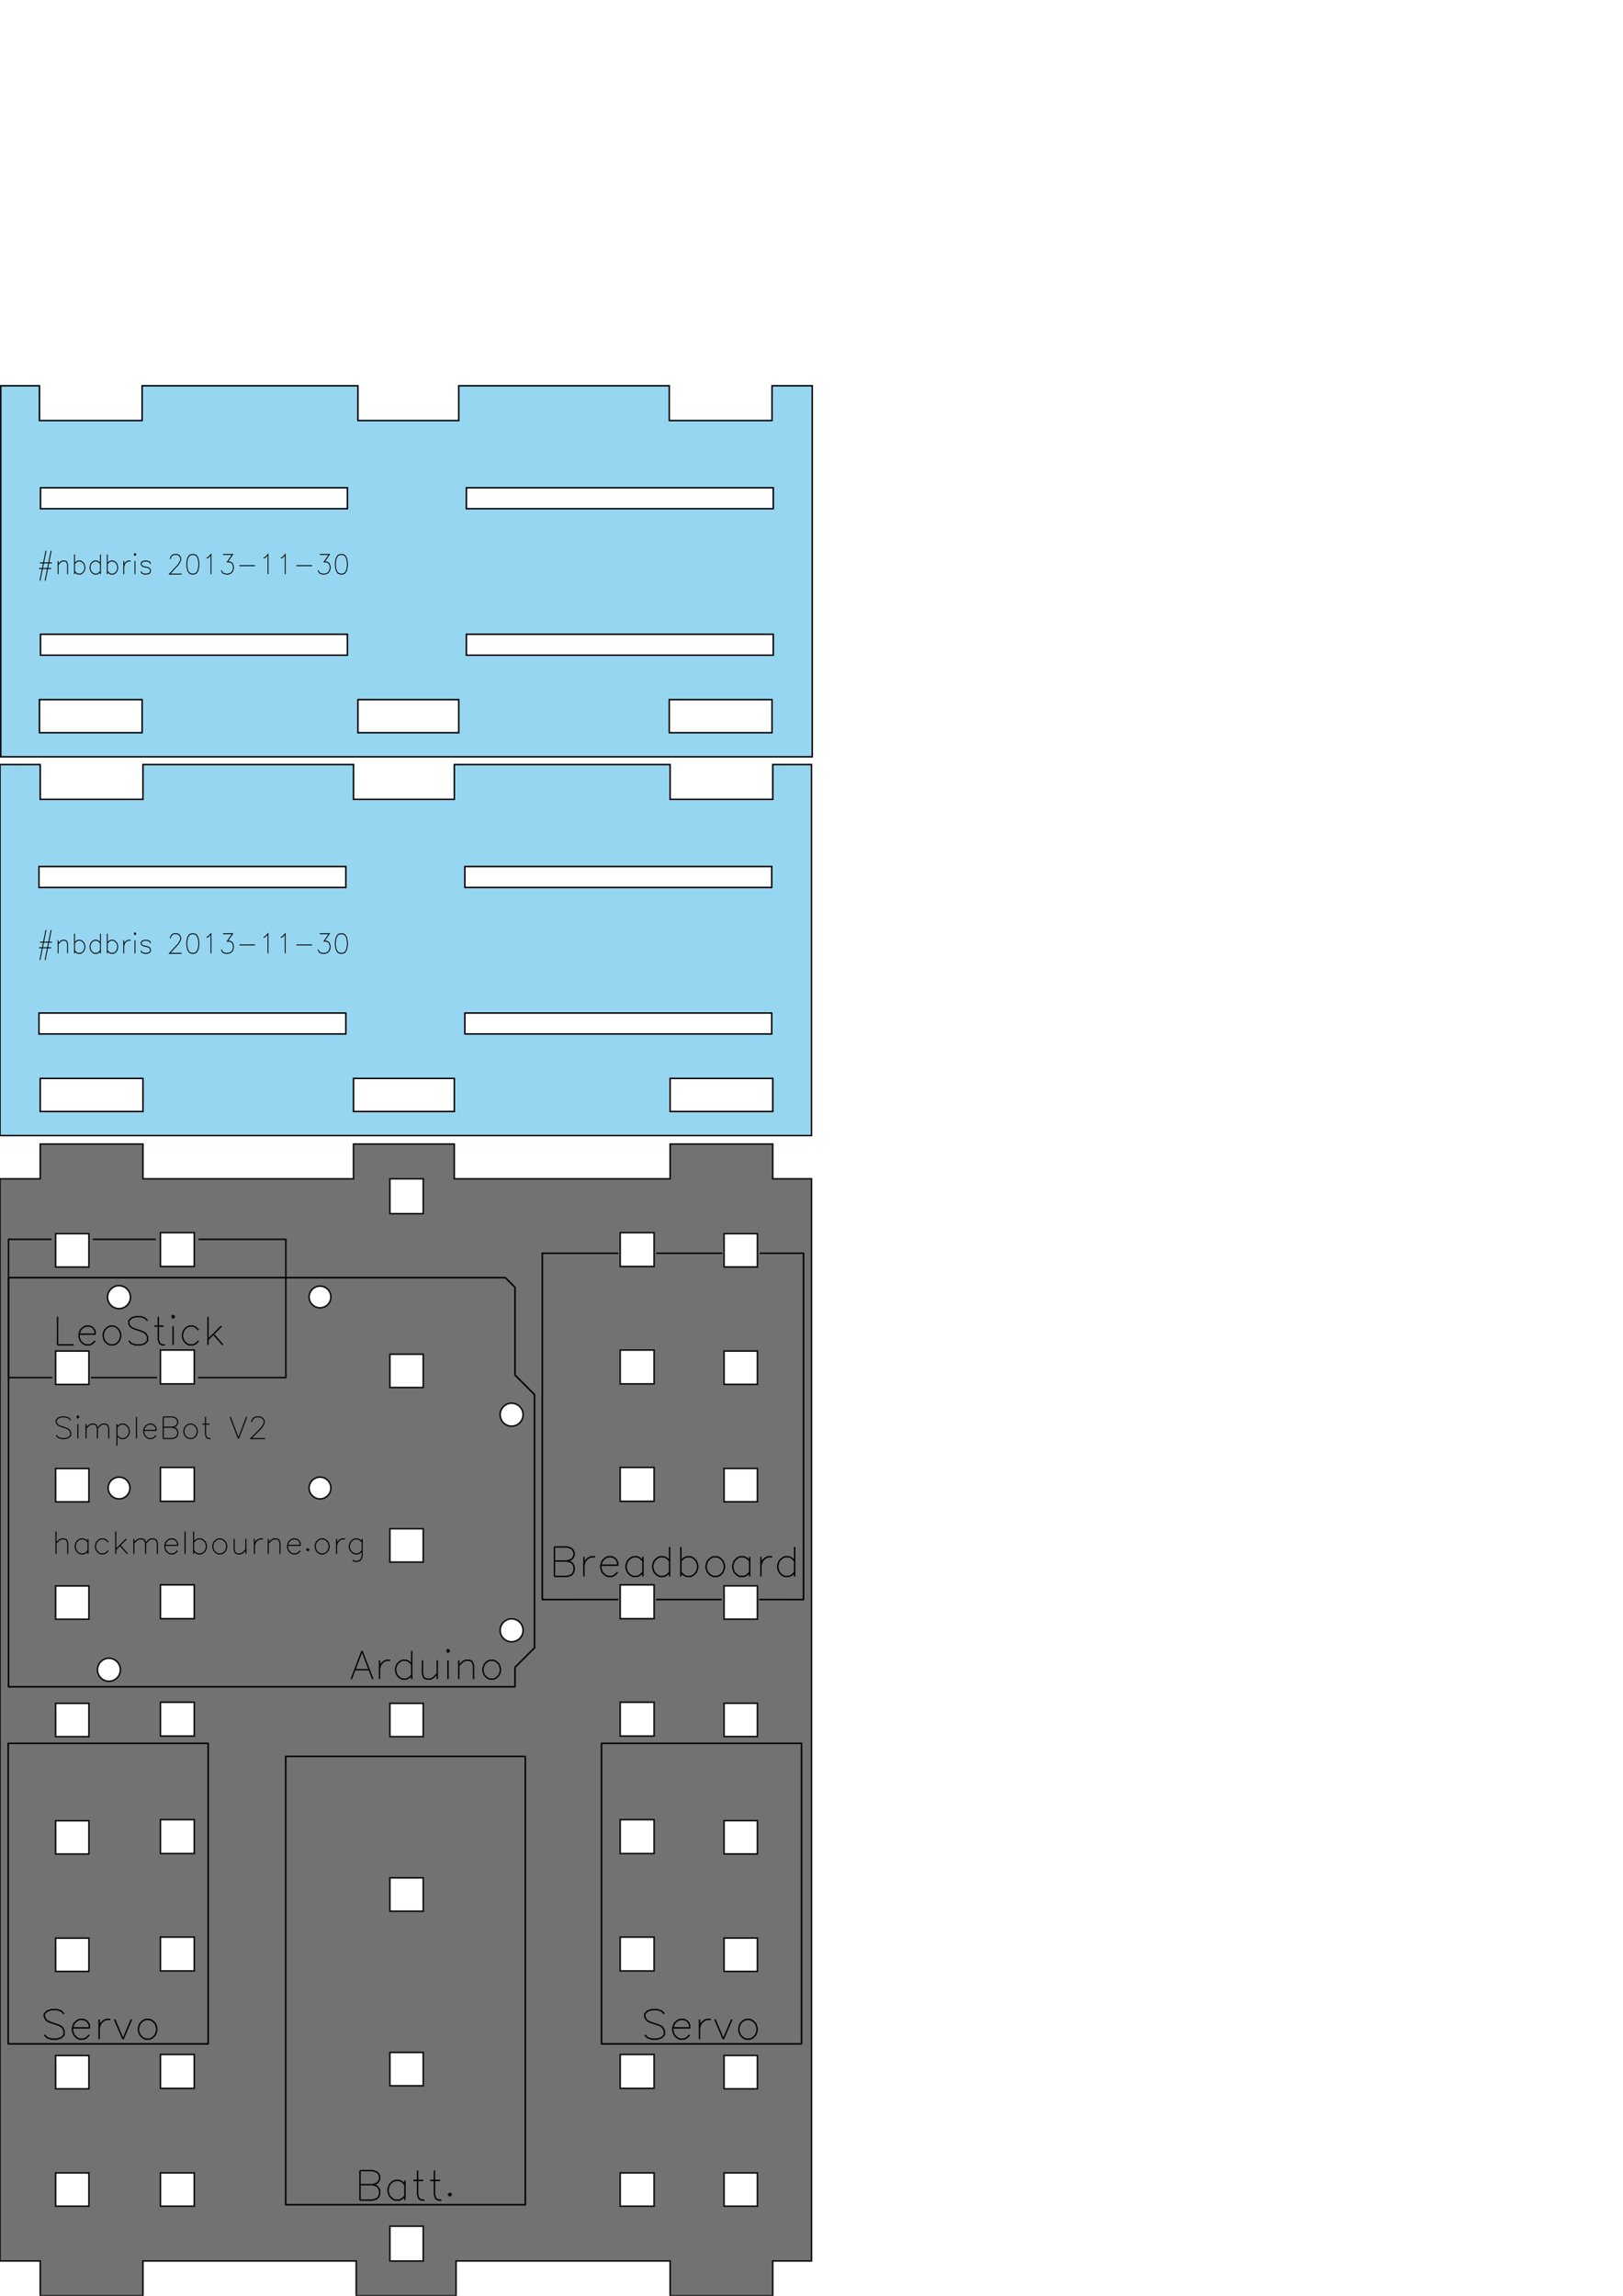<?xml version="1.0" encoding="UTF-8" standalone="no"?>
<!-- Created with Inkscape (http://www.inkscape.org/) -->

<svg
   xmlns:dc="http://purl.org/dc/elements/1.1/"
   xmlns:cc="http://creativecommons.org/ns#"
   xmlns:rdf="http://www.w3.org/1999/02/22-rdf-syntax-ns#"
   xmlns:svg="http://www.w3.org/2000/svg"
   xmlns="http://www.w3.org/2000/svg"
   xmlns:sodipodi="http://sodipodi.sourceforge.net/DTD/sodipodi-0.dtd"
   xmlns:inkscape="http://www.inkscape.org/namespaces/inkscape"
   inkscape:export-ydpi="96"
   inkscape:export-xdpi="96"
   inkscape:export-filename="/home/fishera/dev/nbdmelb/nbdmelb/simplebot/plates.png"
   sodipodi:docname="plates.svg"
   inkscape:version="0.48.3.1 r9886"
   version="1.1"
   id="svg2"
   height="1052.362"
   width="744.094">
  <sodipodi:namedview
     id="base"
     pagecolor="#ffffff"
     bordercolor="#666666"
     borderopacity="1.0"
     inkscape:pageopacity="0.0"
     inkscape:pageshadow="2"
     inkscape:zoom="1.0300636"
     inkscape:cx="125.38065"
     inkscape:cy="681.98792"
     inkscape:document-units="mm"
     inkscape:current-layer="layer2"
     showgrid="true"
     showguides="true"
     inkscape:guide-bbox="true"
     inkscape:window-width="1366"
     inkscape:window-height="712"
     inkscape:window-x="0"
     inkscape:window-y="27"
     inkscape:window-maximized="1"
     units="mm"
     fit-margin-top="0"
     fit-margin-left="10"
     fit-margin-right="0"
     fit-margin-bottom="10"
     showborder="true"
     gridtolerance="10">
    <inkscape:grid
       originy="14.506mm"
       originx="15mm"
       dotted="false"
       spacingy="1mm"
       spacingx="1mm"
       units="mm"
       snapvisiblegridlinesonly="true"
       enabled="true"
       visible="true"
       empspacing="5"
       id="grid2987"
       type="xygrid" />
  </sodipodi:namedview>
  <defs
     id="defs4" />
  <g
     style="display:inline"
     transform="translate(53.15,-51.399)"
     id="layer1"
     inkscape:groupmode="layer"
     inkscape:label="Base plate"
     sodipodi:insensitive="true">
    <path
       style="opacity:0.92;fill:#666666;fill-opacity:1;stroke:#000000;stroke-width:0.709;stroke-miterlimit:4;stroke-opacity:1;stroke-dasharray:none"
       d="m 18.438,524.406 0,15.938 -18.438,0 0,496.062 18.438,0 0,15.969 47.094,0 0,-15.969 97.781,0 0,15.969 45.781,0 0,-15.969 98.125,0 0,15.969 47.062,0 0,-15.969 17.781,0 0,-496.062 -17.781,0 0,-15.938 -47.062,0 0,15.938 -98.938,0 0,-15.938 -46.219,0 0,15.938 -96.531,0 0,-15.938 -47.094,0 z m 160.312,15.938 15.281,0 0,15.969 -15.281,0 0,-15.969 z m -105.188,24.688 15.5,0 0,15.5 -15.5,0 0,-15.5 z m 210.781,0 15.531,0 0,15.5 -15.531,0 0,-15.5 z M 25.5,565.5 l 15.25,0 0,15.281 -15.25,0 0,-15.281 z m 306.469,0 15.281,0 0,15.25 -15.281,0 0,-15.25 z m -277.938,23.844 c 0.177,-0.018 0.35,0 0.531,0 2.901,0 5.25,2.349 5.25,5.25 0,2.901 -2.349,5.25 -5.25,5.25 -2.901,0 -5.25,-2.349 -5.25,-5.25 0,-2.72 2.07,-4.981 4.719,-5.25 z m 92.688,0.188 c 2.748,0 4.969,2.221 4.969,4.969 0,2.748 -2.221,4.969 -4.969,4.969 -2.748,0 -5,-2.221 -5,-4.969 0,-2.748 2.252,-4.969 5,-4.969 z m -73.156,29.312 15.5,0 0,15.5 -15.5,0 0,-15.5 z m 210.781,0 15.531,0 0,15.5 -15.531,0 0,-15.5 z M 25.5,619.312 l 15.25,0 0,15.281 -15.25,0 0,-15.281 z m 306.469,0 15.281,0 0,15.25 -15.281,0 0,-15.25 z M 178.75,620.75 l 15.281,0 0,15.25 -15.281,0 0,-15.25 z m 55.281,22.469 c 0.177,-0.018 0.35,0 0.531,0 2.901,0 5.25,2.349 5.25,5.25 0,2.901 -2.349,5.25 -5.25,5.25 -2.901,0 -5.25,-2.349 -5.25,-5.25 0,-2.72 2.07,-4.981 4.719,-5.25 z m -160.469,29.438 15.5,0 0,15.5 -15.5,0 0,-15.5 z m 210.781,0 15.531,0 0,15.5 -15.531,0 0,-15.5 z m 47.625,0.469 15.281,0 0,15.25 -15.281,0 0,-15.25 z M 25.5,673.156 l 15.25,0 0,15.25 -15.25,0 0,-15.25 z m 29.094,3.938 c 2.748,0 4.969,2.221 4.969,4.969 0,2.748 -2.221,5 -4.969,5 -2.748,0 -5,-2.252 -5,-5 0,-2.748 2.252,-4.969 5,-4.969 z m 92.125,0 c 2.748,0 4.969,2.221 4.969,4.969 0,2.748 -2.221,5 -4.969,5 -2.748,0 -5,-2.252 -5,-5 0,-2.748 2.252,-4.969 5,-4.969 z M 178.75,700.75 l 15.281,0 0,15.281 -15.281,0 0,-15.281 z m -105.188,25.719 15.5,0 0,15.5 -15.5,0 0,-15.5 z m 210.781,0 15.531,0 0,15.5 -15.531,0 0,-15.5 z m 47.625,0.469 15.281,0 0,15.25 -15.281,0 0,-15.25 z M 25.5,726.969 l 15.25,0 0,15.25 -15.25,0 0,-15.25 z m 208.531,15.094 c 0.177,-0.018 0.35,0 0.531,0 2.901,0 5.25,2.349 5.25,5.25 0,2.901 -2.349,5.25 -5.25,5.25 -2.901,0 -5.25,-2.349 -5.25,-5.25 0,-2.72 2.07,-4.981 4.719,-5.25 z m -184.625,18.062 c 0.177,-0.018 0.35,0 0.531,0 2.901,0 5.25,2.38 5.25,5.281 0,2.901 -2.349,5.25 -5.25,5.25 -2.901,0 -5.25,-2.349 -5.25,-5.25 0,-2.72 2.07,-5.009 4.719,-5.281 z m 24.156,20.156 15.5,0 0,15.5 -15.5,0 0,-15.5 z m 210.781,0 15.531,0 0,15.5 -15.531,0 0,-15.5 z m 47.625,0.469 15.281,0 0,15.25 -15.281,0 0,-15.25 z M 25.5,780.781 l 15.25,0 0,15.25 -15.25,0 0,-15.25 z m 153.25,0 15.281,0 0,15.25 -15.281,0 0,-15.25 z m -105.188,53.312 15.5,0 0,15.531 -15.5,0 0,-15.531 z m 210.781,0 15.531,0 0,15.531 -15.531,0 0,-15.531 z m 47.625,0.469 15.281,0 0,15.25 -15.281,0 0,-15.25 z M 25.5,834.594 l 15.25,0 0,15.25 -15.25,0 0,-15.25 z m 153.25,26.188 15.281,0 0,15.281 -15.281,0 0,-15.281 z m -105.188,27.156 15.5,0 0,15.5 -15.5,0 0,-15.5 z m 210.781,0 15.531,0 0,15.5 -15.531,0 0,-15.5 z m 47.625,0.438 15.281,0 0,15.281 -15.281,0 0,-15.281 z M 25.5,888.406 l 15.25,0 0,15.25 -15.25,0 0,-15.25 z m 153.25,52.406 15.281,0 0,15.281 -15.281,0 0,-15.281 z m -105.188,0.938 15.5,0 0,15.5 -15.5,0 0,-15.5 z m 210.781,0 15.531,0 0,15.5 -15.531,0 0,-15.5 z m 47.625,0.438 15.281,0 0,15.281 -15.281,0 0,-15.281 z M 25.5,942.219 l 15.25,0 0,15.25 -15.25,0 0,-15.25 z m 0,53.812 15.25,0 0,15.25 -15.25,0 0,-15.25 z m 48.062,0 15.5,0 0,15.25 -15.5,0 0,-15.25 z m 210.781,0 15.531,0 0,15.25 -15.531,0 0,-15.25 z m 47.625,0 15.281,0 0,15.25 -15.281,0 0,-15.25 z M 178.75,1020.469 l 15.281,0 0,15.937 -15.281,0 0,-15.937 z"
       transform="translate(-53.15,51.399)"
       id="rect2992-7-6"
       inkscape:connector-curvature="0" />
  </g>
  <g
     style="display:inline"
     inkscape:label="Bumper plates"
     id="layer2"
     inkscape:groupmode="layer"
     sodipodi:insensitive="true">
    <path
       sodipodi:nodetypes="cccccccccccccccccccccccccccccccccccccccccccccccccccc"
       inkscape:connector-curvature="0"
       id="rect4618"
       d="m 0,350.449 0,170.079 372.047,0 0,-170.079 -17.756,0 0,15.945 -47.062,0 0,-15.945 -98.936,0 0,15.945 -46.219,0 0,-15.945 -96.534,0 0,15.945 -47.094,0 0,-15.945 z m 17.87,46.753 140.688,0 0,9.594 -140.688,0 z m 195.25,0 140.688,0 0,9.594 -140.688,0 z m -195.25,67.156 140.688,0 0,9.594 -140.688,0 z m 195.25,0 140.688,0 0,9.594 -140.688,0 z m -194.673,29.969 47.094,0 0,15.156 -47.094,0 z m 143.628,0 46.219,0 0,15.156 -46.219,0 z m 145.155,0 47.062,0 0,15.156 -47.062,0 z"
       style="fill:#97d6f0;fill-opacity:1;stroke:#000000;stroke-width:0.677;stroke-miterlimit:4;stroke-dasharray:none;display:inline" />
    <path
       sodipodi:nodetypes="cccccccccccccccccccccccccccccccccccccccccccccccccccc"
       inkscape:connector-curvature="0"
       id="rect4618-0"
       d="m 372.386,176.827 0,170.079 -372.047,0 0,-170.079 17.756,0 0,15.945 47.062,0 0,-15.945 98.936,0 0,15.945 46.219,0 0,-15.945 96.534,0 0,15.945 47.094,0 0,-15.945 z m -17.87,46.753 -140.688,0 0,9.594 140.688,0 z m -195.25,0 -140.688,0 0,9.594 140.688,0 z m 195.25,67.156 -140.688,0 0,9.594 140.688,0 z m -195.25,0 -140.688,0 0,9.594 140.688,0 z m 194.673,29.969 -47.094,0 0,15.156 47.094,0 z m -143.628,0 -46.219,0 0,15.156 46.219,0 z m -145.155,0 -47.062,0 0,15.156 47.062,0 z"
       style="fill:#97d6f0;fill-opacity:1;stroke:#000000;stroke-width:0.677;stroke-miterlimit:4;stroke-dasharray:none;display:inline" />
  </g>
  <g
     sodipodi:insensitive="true"
     style="display:inline"
     inkscape:label="Arduino"
     id="layer3"
     inkscape:groupmode="layer">
    <path
       sodipodi:nodetypes="cccccccccc"
       inkscape:connector-curvature="0"
       id="path3132"
       d="m 3.898,773.207 232.217,0 0,-8.931 8.931,-8.931 0,-116.109 -8.931,-8.931 0,-40.191 -4.466,-4.466 -227.751,2e-5 z"
       style="fill:none;stroke:#000000;stroke-width:0.709;stroke-linecap:round;stroke-linejoin:round;stroke-miterlimit:4;stroke-opacity:1;stroke-dasharray:none" />
    <g
       id="g3867"
       transform="matrix(0.616,0,0,0.616,160.435,764.126)"
       inkscape:label="Hershey Text">
      <path
         id="path3869"
         transform="translate(9,0)"
         d="M 0,-12 -8,9 M 0,-12 8,9 M -5,2 5,2"
         style="fill:none;stroke:#000000"
         inkscape:connector-curvature="0" />
      <path
         id="path3871"
         transform="translate(25,0)"
         d="m -3,-5 0,14 m 0,-8 1,-3 2,-2 2,-1 3,0"
         style="fill:none;stroke:#000000"
         inkscape:connector-curvature="0" />
      <path
         id="path3873"
         transform="translate(40,0)"
         d="M 6,-12 6,9 M 6,-2 4,-4 2,-5 l -3,0 -2,1 -2,2 -1,3 0,2 1,3 2,2 2,1 3,0 2,-1 2,-2"
         style="fill:none;stroke:#000000"
         inkscape:connector-curvature="0" />
      <path
         id="path3875"
         transform="translate(59,0)"
         d="M -5,-5 -5,5 -4,8 -2,9 1,9 3,8 6,5 M 6,-5 6,9"
         style="fill:none;stroke:#000000"
         inkscape:connector-curvature="0" />
      <path
         id="path3877"
         transform="translate(73,0)"
         d="m -1,-12 1,1 1,-1 -1,-1 -1,1 m 1,7 0,14"
         style="fill:none;stroke:#000000"
         inkscape:connector-curvature="0" />
      <path
         id="path3879"
         transform="translate(86,0)"
         d="m -5,-5 0,14 m 0,-10 3,-3 2,-1 3,0 2,1 1,3 0,10"
         style="fill:none;stroke:#000000"
         inkscape:connector-curvature="0" />
      <path
         id="path3881"
         transform="translate(105,0)"
         d="m -1,-5 -2,1 -2,2 -1,3 0,2 1,3 2,2 2,1 L 2,9 4,8 6,6 7,3 7,1 6,-2 4,-4 2,-5 -1,-5"
         style="fill:none;stroke:#000000"
         inkscape:connector-curvature="0" />
    </g>
  </g>
  <g
     style="display:inline"
     inkscape:groupmode="layer"
     id="layer5"
     inkscape:label="Breadboard"
     sodipodi:insensitive="true">
    <path
       sodipodi:nodetypes="cccccccccccc"
       inkscape:connector-curvature="0"
       style="fill:none;stroke:#000000;stroke-width:0.709;stroke-linejoin:round;stroke-miterlimit:4;stroke-opacity:1"
       d="m 300.827,574.469 30.32,0 m 17.16,0 20.094,0 0,158.745 -20.362,-0.002 m -17.095,0 -30.175,0 m -17.306,0 -34.832,0.002 0,-158.745 34.832,0"
       id="rect3901" />
    <g
       inkscape:label="Hershey Text"
       transform="matrix(0.644,0,0,0.644,251.614,716.816)"
       id="g3924">
      <path
         inkscape:connector-curvature="0"
         style="fill:none;stroke:#000000"
         d="m -7,-12 0,21 m 0,-21 9,0 3,1 1,1 1,2 0,2 -1,2 -1,1 -3,1 m -9,0 9,0 3,1 L 6,0 7,2 7,5 6,7 5,8 2,9 -7,9"
         transform="translate(11,0)"
         id="path3926" />
      <path
         inkscape:connector-curvature="0"
         style="fill:none;stroke:#000000"
         d="m -3,-5 0,14 m 0,-8 1,-3 2,-2 2,-1 3,0"
         transform="translate(28,0)"
         id="path3928" />
      <path
         inkscape:connector-curvature="0"
         style="fill:none;stroke:#000000"
         d="M -6,1 6,1 6,-1 5,-3 4,-4 2,-5 l -3,0 -2,1 -2,2 -1,3 0,2 1,3 2,2 2,1 3,0 2,-1 2,-2"
         transform="translate(43,0)"
         id="path3930" />
      <path
         inkscape:connector-curvature="0"
         style="fill:none;stroke:#000000"
         d="M 6,-5 6,9 M 6,-2 4,-4 2,-5 l -3,0 -2,1 -2,2 -1,3 0,2 1,3 2,2 2,1 3,0 2,-1 2,-2"
         transform="translate(61,0)"
         id="path3932" />
      <path
         inkscape:connector-curvature="0"
         style="fill:none;stroke:#000000"
         d="M 6,-12 6,9 M 6,-2 4,-4 2,-5 l -3,0 -2,1 -2,2 -1,3 0,2 1,3 2,2 2,1 3,0 2,-1 2,-2"
         transform="translate(80,0)"
         id="path3934" />
      <path
         inkscape:connector-curvature="0"
         style="fill:none;stroke:#000000"
         d="m -6,-12 0,21 m 0,-11 2,-2 2,-1 3,0 2,1 2,2 L 6,1 6,3 5,6 3,8 1,9 -2,9 -4,8 -6,6"
         transform="translate(100,0)"
         id="path3936" />
      <path
         inkscape:connector-curvature="0"
         style="fill:none;stroke:#000000"
         d="m -1,-5 -2,1 -2,2 -1,3 0,2 1,3 2,2 2,1 L 2,9 4,8 6,6 7,3 7,1 6,-2 4,-4 2,-5 -1,-5"
         transform="translate(118,0)"
         id="path3938" />
      <path
         inkscape:connector-curvature="0"
         style="fill:none;stroke:#000000"
         d="M 6,-5 6,9 M 6,-2 4,-4 2,-5 l -3,0 -2,1 -2,2 -1,3 0,2 1,3 2,2 2,1 3,0 2,-1 2,-2"
         transform="translate(137,0)"
         id="path3940" />
      <path
         inkscape:connector-curvature="0"
         style="fill:none;stroke:#000000"
         d="m -3,-5 0,14 m 0,-8 1,-3 2,-2 2,-1 3,0"
         transform="translate(154,0)"
         id="path3942" />
      <path
         inkscape:connector-curvature="0"
         style="fill:none;stroke:#000000"
         d="M 6,-12 6,9 M 6,-2 4,-4 2,-5 l -3,0 -2,1 -2,2 -1,3 0,2 1,3 2,2 2,1 3,0 2,-1 2,-2"
         transform="translate(169,0)"
         id="path3944" />
    </g>
  </g>
  <g
     sodipodi:insensitive="true"
     style="display:inline"
     inkscape:label="Servos"
     id="layer6"
     inkscape:groupmode="layer">
    <rect
       y="799.125"
       x="275.775"
       height="137.758"
       width="91.697"
       id="rect3977"
       style="fill:none;stroke:#000000;stroke-width:0.7;stroke-linejoin:round;stroke-miterlimit:4;stroke-opacity:1;stroke-dasharray:none" />
    <g
       id="g4013"
       transform="matrix(0.644,0,0,0.644,293.649,928.898)"
       inkscape:label="Hershey Text">
      <path
         id="path4015"
         transform="translate(10,0)"
         d="m 7,-9 -2,-2 -3,-1 -4,0 -3,1 -2,2 0,2 1,2 1,1 2,1 6,2 L 5,0 6,1 7,3 7,6 5,8 2,9 -2,9 -5,8 -7,6"
         style="fill:none;stroke:#000000"
         inkscape:connector-curvature="0" />
      <path
         id="path4017"
         transform="translate(29,0)"
         d="M -6,1 6,1 6,-1 5,-3 4,-4 2,-5 l -3,0 -2,1 -2,2 -1,3 0,2 1,3 2,2 2,1 3,0 2,-1 2,-2"
         style="fill:none;stroke:#000000"
         inkscape:connector-curvature="0" />
      <path
         id="path4019"
         transform="translate(45,0)"
         d="m -3,-5 0,14 m 0,-8 1,-3 2,-2 2,-1 3,0"
         style="fill:none;stroke:#000000"
         inkscape:connector-curvature="0" />
      <path
         id="path4021"
         transform="translate(59,0)"
         d="M -6,-5 0,9 M 6,-5 0,9"
         style="fill:none;stroke:#000000"
         inkscape:connector-curvature="0" />
      <path
         id="path4023"
         transform="translate(76,0)"
         d="m -1,-5 -2,1 -2,2 -1,3 0,2 1,3 2,2 2,1 L 2,9 4,8 6,6 7,3 7,1 6,-2 4,-4 2,-5 -1,-5"
         style="fill:none;stroke:#000000"
         inkscape:connector-curvature="0" />
    </g>
    <rect
       y="799.125"
       x="3.758"
       height="137.758"
       width="91.697"
       id="rect3977-7"
       style="fill:none;stroke:#000000;stroke-width:0.7;stroke-linejoin:round;stroke-miterlimit:4;stroke-opacity:1;stroke-dasharray:none;display:inline" />
    <g
       style="display:inline"
       id="g4013-7"
       transform="matrix(0.644,0,0,0.644,18.411,928.898)"
       inkscape:label="Hershey Text">
      <path
         id="path4015-2"
         transform="translate(10,0)"
         d="m 7,-9 -2,-2 -3,-1 -4,0 -3,1 -2,2 0,2 1,2 1,1 2,1 6,2 L 5,0 6,1 7,3 7,6 5,8 2,9 -2,9 -5,8 -7,6"
         style="fill:none;stroke:#000000"
         inkscape:connector-curvature="0" />
      <path
         id="path4017-0"
         transform="translate(29,0)"
         d="M -6,1 6,1 6,-1 5,-3 4,-4 2,-5 l -3,0 -2,1 -2,2 -1,3 0,2 1,3 2,2 2,1 3,0 2,-1 2,-2"
         style="fill:none;stroke:#000000"
         inkscape:connector-curvature="0" />
      <path
         id="path4019-3"
         transform="translate(45,0)"
         d="m -3,-5 0,14 m 0,-8 1,-3 2,-2 2,-1 3,0"
         style="fill:none;stroke:#000000"
         inkscape:connector-curvature="0" />
      <path
         id="path4021-6"
         transform="translate(59,0)"
         d="M -6,-5 0,9 M 6,-5 0,9"
         style="fill:none;stroke:#000000"
         inkscape:connector-curvature="0" />
      <path
         id="path4023-6"
         transform="translate(76,0)"
         d="m -1,-5 -2,1 -2,2 -1,3 0,2 1,3 2,2 2,1 L 2,9 4,8 6,6 7,3 7,1 6,-2 4,-4 2,-5 -1,-5"
         style="fill:none;stroke:#000000"
         inkscape:connector-curvature="0" />
    </g>
  </g>
  <g
     sodipodi:insensitive="true"
     style="display:inline"
     inkscape:groupmode="layer"
     id="layer7"
     inkscape:label="Battery">
    <rect
       style="fill:none;stroke:#000000;stroke-width:0.709;stroke-linejoin:round;stroke-miterlimit:4;stroke-opacity:1;stroke-dasharray:none"
       id="rect4100"
       width="109.843"
       height="205.512"
       x="130.986"
       y="805.111" />
    <g
       inkscape:label="Hershey Text"
       transform="matrix(0.644,0,0,0.644,162.465,1002.696)"
       id="g4841">
      <path
         inkscape:connector-curvature="0"
         style="fill:none;stroke:#000000"
         d="m -7,-12 0,21 m 0,-21 9,0 3,1 1,1 1,2 0,2 -1,2 -1,1 -3,1 m -9,0 9,0 3,1 L 6,0 7,2 7,5 6,7 5,8 2,9 -7,9"
         transform="translate(11,0)"
         id="path4843" />
      <path
         inkscape:connector-curvature="0"
         style="fill:none;stroke:#000000"
         d="M 6,-5 6,9 M 6,-2 4,-4 2,-5 l -3,0 -2,1 -2,2 -1,3 0,2 1,3 2,2 2,1 3,0 2,-1 2,-2"
         transform="translate(30,0)"
         id="path4845" />
      <path
         inkscape:connector-curvature="0"
         style="fill:none;stroke:#000000"
         d="M 0,-12 0,5 1,8 3,9 5,9 m -8,-14 7,0"
         transform="translate(45,0)"
         id="path4847" />
      <path
         inkscape:connector-curvature="0"
         style="fill:none;stroke:#000000"
         d="M 0,-12 0,5 1,8 3,9 5,9 m -8,-14 7,0"
         transform="translate(57,0)"
         id="path4849" />
      <path
         inkscape:connector-curvature="0"
         style="fill:none;stroke:#000000"
         d="M 0,4 -1,5 0,6 1,5 0,4"
         transform="translate(68,0)"
         id="path4851" />
    </g>
  </g>
  <g
     sodipodi:insensitive="true"
     style="display:inline"
     inkscape:label="LeoStick"
     id="layer8"
     inkscape:groupmode="layer">
    <path
       sodipodi:nodetypes="cccccccccccc"
       inkscape:connector-curvature="0"
       id="rect5035"
       d="m 42.52,568.095 28.873,-1e-4 m 19.67,1e-4 39.992,-3.2e-4 0,63.378 -40.27,0 m -18.778,0 -30.304,0 m -17.715,0 -20.091,0 0,-63.378 19.7,3.2e-4"
       style="opacity:0.92;fill:none;stroke:#000000;stroke-width:0.709;stroke-linejoin:round;stroke-miterlimit:4;stroke-opacity:1" />
    <g
       id="g5095"
       transform="matrix(0.616,0,0,0.616,23.909,610.935)"
       inkscape:label="Hershey Text">
      <path
         id="path5097"
         transform="translate(10,0)"
         d="M -6,-12 -6,9 M -6,9 6,9"
         style="fill:none;stroke:#000000"
         inkscape:connector-curvature="0" />
      <path
         id="path5099"
         transform="translate(26,0)"
         d="M -6,1 6,1 6,-1 5,-3 4,-4 2,-5 l -3,0 -2,1 -2,2 -1,3 0,2 1,3 2,2 2,1 3,0 2,-1 2,-2"
         style="fill:none;stroke:#000000"
         inkscape:connector-curvature="0" />
      <path
         id="path5101"
         transform="translate(44,0)"
         d="m -1,-5 -2,1 -2,2 -1,3 0,2 1,3 2,2 2,1 L 2,9 4,8 6,6 7,3 7,1 6,-2 4,-4 2,-5 -1,-5"
         style="fill:none;stroke:#000000"
         inkscape:connector-curvature="0" />
      <path
         id="path5103"
         transform="translate(64,0)"
         d="m 7,-9 -2,-2 -3,-1 -4,0 -3,1 -2,2 0,2 1,2 1,1 2,1 6,2 L 5,0 6,1 7,3 7,6 5,8 2,9 -2,9 -5,8 -7,6"
         style="fill:none;stroke:#000000"
         inkscape:connector-curvature="0" />
      <path
         id="path5105"
         transform="translate(79,0)"
         d="M 0,-12 0,5 1,8 3,9 5,9 m -8,-14 7,0"
         style="fill:none;stroke:#000000"
         inkscape:connector-curvature="0" />
      <path
         id="path5107"
         transform="translate(90,0)"
         d="m -1,-12 1,1 1,-1 -1,-1 -1,1 m 1,7 0,14"
         style="fill:none;stroke:#000000"
         inkscape:connector-curvature="0" />
      <path
         id="path5109"
         transform="translate(103,0)"
         d="m 6,-2 -2,-2 -2,-1 -3,0 -2,1 -2,2 -1,3 0,2 1,3 2,2 2,1 3,0 2,-1 2,-2"
         style="fill:none;stroke:#000000"
         inkscape:connector-curvature="0" />
      <path
         id="path5111"
         transform="translate(121,0)"
         d="M -5,-12 -5,9 M 5,-5 -5,5 m 4,-4 7,8"
         style="fill:none;stroke:#000000"
         inkscape:connector-curvature="0" />
    </g>
  </g>
  <g
     inkscape:groupmode="layer"
     id="layer9"
     inkscape:label="Additional Text"
     style="display:inline"
     sodipodi:insensitive="true">
    <g
       id="g5473"
       transform="matrix(0.472,0,0,0.472,24.355,655.157)"
       inkscape:label="Hershey Text">
      <path
         id="path5475"
         transform="translate(10,0)"
         d="m 7,-9 -2,-2 -3,-1 -4,0 -3,1 -2,2 0,2 1,2 1,1 2,1 6,2 L 5,0 6,1 7,3 7,6 5,8 2,9 -2,9 -5,8 -7,6"
         style="fill:none;stroke:#000000"
         inkscape:connector-curvature="0" />
      <path
         id="path5477"
         transform="translate(24,0)"
         d="m -1,-12 1,1 1,-1 -1,-1 -1,1 m 1,7 0,14"
         style="fill:none;stroke:#000000"
         inkscape:connector-curvature="0" />
      <path
         id="path5479"
         transform="translate(43,0)"
         d="m -11,-5 0,14 m 0,-10 3,-3 2,-1 3,0 2,1 1,3 0,10 m 0,-10 3,-3 2,-1 3,0 2,1 1,3 0,10"
         style="fill:none;stroke:#000000"
         inkscape:connector-curvature="0" />
      <path
         id="path5481"
         transform="translate(68,0)"
         d="m -6,-5 0,21 m 0,-18 2,-2 2,-1 3,0 2,1 2,2 L 6,1 6,3 5,6 3,8 1,9 -2,9 -4,8 -6,6"
         style="fill:none;stroke:#000000"
         inkscape:connector-curvature="0" />
      <path
         id="path5483"
         transform="translate(81,0)"
         d="M 0,-12 0,9"
         style="fill:none;stroke:#000000"
         inkscape:connector-curvature="0" />
      <path
         id="path5485"
         transform="translate(94,0)"
         d="M -6,1 6,1 6,-1 5,-3 4,-4 2,-5 l -3,0 -2,1 -2,2 -1,3 0,2 1,3 2,2 2,1 3,0 2,-1 2,-2"
         style="fill:none;stroke:#000000"
         inkscape:connector-curvature="0" />
      <path
         id="path5487"
         transform="translate(114,0)"
         d="m -7,-12 0,21 m 0,-21 9,0 3,1 1,1 1,2 0,2 -1,2 -1,1 -3,1 m -9,0 9,0 3,1 L 6,0 7,2 7,5 6,7 5,8 2,9 -7,9"
         style="fill:none;stroke:#000000"
         inkscape:connector-curvature="0" />
      <path
         id="path5489"
         transform="translate(133,0)"
         d="m -1,-5 -2,1 -2,2 -1,3 0,2 1,3 2,2 2,1 L 2,9 4,8 6,6 7,3 7,1 6,-2 4,-4 2,-5 -1,-5"
         style="fill:none;stroke:#000000"
         inkscape:connector-curvature="0" />
      <path
         id="path5491"
         transform="translate(148,0)"
         d="M 0,-12 0,5 1,8 3,9 5,9 m -8,-14 7,0"
         style="fill:none;stroke:#000000"
         inkscape:connector-curvature="0" />
      <path
         id="path5493"
         transform="translate(163,0)"
         d=""
         style="fill:none;stroke:#000000"
         inkscape:connector-curvature="0" />
      <path
         id="path5495"
         transform="translate(180,0)"
         d="M -8,-12 0,9 M 8,-12 0,9"
         style="fill:none;stroke:#000000"
         inkscape:connector-curvature="0" />
      <path
         id="path5497"
         transform="translate(199,0)"
         d="m -6,-7 0,-1 1,-2 1,-1 2,-1 4,0 2,1 1,1 1,2 0,2 L 5,-4 3,-1 -7,9 7,9"
         style="fill:none;stroke:#000000"
         inkscape:connector-curvature="0" />
    </g>
    <g
       inkscape:label="Hershey Text"
       transform="matrix(0.489,0,0,0.489,23.731,707.87)"
       id="g5657">
      <path
         inkscape:connector-curvature="0"
         style="fill:none;stroke:#000000"
         d="m -5,-12 0,21 m 0,-10 3,-3 2,-1 3,0 2,1 1,3 0,10"
         transform="translate(9,0)"
         id="path5659" />
      <path
         inkscape:connector-curvature="0"
         style="fill:none;stroke:#000000"
         d="M 6,-5 6,9 M 6,-2 4,-4 2,-5 l -3,0 -2,1 -2,2 -1,3 0,2 1,3 2,2 2,1 3,0 2,-1 2,-2"
         transform="translate(28,0)"
         id="path5661" />
      <path
         inkscape:connector-curvature="0"
         style="fill:none;stroke:#000000"
         d="m 6,-2 -2,-2 -2,-1 -3,0 -2,1 -2,2 -1,3 0,2 1,3 2,2 2,1 3,0 2,-1 2,-2"
         transform="translate(47,0)"
         id="path5663" />
      <path
         inkscape:connector-curvature="0"
         style="fill:none;stroke:#000000"
         d="M -5,-12 -5,9 M 5,-5 -5,5 m 4,-4 7,8"
         transform="translate(65,0)"
         id="path5665" />
      <path
         inkscape:connector-curvature="0"
         style="fill:none;stroke:#000000"
         d="m -11,-5 0,14 m 0,-10 3,-3 2,-1 3,0 2,1 1,3 0,10 m 0,-10 3,-3 2,-1 3,0 2,1 1,3 0,10"
         transform="translate(88,0)"
         id="path5667" />
      <path
         inkscape:connector-curvature="0"
         style="fill:none;stroke:#000000"
         d="M -6,1 6,1 6,-1 5,-3 4,-4 2,-5 l -3,0 -2,1 -2,2 -1,3 0,2 1,3 2,2 2,1 3,0 2,-1 2,-2"
         transform="translate(112,0)"
         id="path5669" />
      <path
         inkscape:connector-curvature="0"
         style="fill:none;stroke:#000000"
         d="M 0,-12 0,9"
         transform="translate(125,0)"
         id="path5671" />
      <path
         inkscape:connector-curvature="0"
         style="fill:none;stroke:#000000"
         d="m -6,-12 0,21 m 0,-11 2,-2 2,-1 3,0 2,1 2,2 L 6,1 6,3 5,6 3,8 1,9 -2,9 -4,8 -6,6"
         transform="translate(139,0)"
         id="path5673" />
      <path
         inkscape:connector-curvature="0"
         style="fill:none;stroke:#000000"
         d="m -1,-5 -2,1 -2,2 -1,3 0,2 1,3 2,2 2,1 L 2,9 4,8 6,6 7,3 7,1 6,-2 4,-4 2,-5 -1,-5"
         transform="translate(157,0)"
         id="path5675" />
      <path
         inkscape:connector-curvature="0"
         style="fill:none;stroke:#000000"
         d="M -5,-5 -5,5 -4,8 -2,9 1,9 3,8 6,5 M 6,-5 6,9"
         transform="translate(176,0)"
         id="path5677" />
      <path
         inkscape:connector-curvature="0"
         style="fill:none;stroke:#000000"
         d="m -3,-5 0,14 m 0,-8 1,-3 2,-2 2,-1 3,0"
         transform="translate(193,0)"
         id="path5679" />
      <path
         inkscape:connector-curvature="0"
         style="fill:none;stroke:#000000"
         d="m -5,-5 0,14 m 0,-10 3,-3 2,-1 3,0 2,1 1,3 0,10"
         transform="translate(208,0)"
         id="path5681" />
      <path
         inkscape:connector-curvature="0"
         style="fill:none;stroke:#000000"
         d="M -6,1 6,1 6,-1 5,-3 4,-4 2,-5 l -3,0 -2,1 -2,2 -1,3 0,2 1,3 2,2 2,1 3,0 2,-1 2,-2"
         transform="translate(227,0)"
         id="path5683" />
      <path
         inkscape:connector-curvature="0"
         style="fill:none;stroke:#000000"
         d="M 0,4 -1,5 0,6 1,5 0,4"
         transform="translate(240,0)"
         id="path5685" />
      <path
         inkscape:connector-curvature="0"
         style="fill:none;stroke:#000000"
         d="m -1,-5 -2,1 -2,2 -1,3 0,2 1,3 2,2 2,1 L 2,9 4,8 6,6 7,3 7,1 6,-2 4,-4 2,-5 -1,-5"
         transform="translate(253,0)"
         id="path5687" />
      <path
         inkscape:connector-curvature="0"
         style="fill:none;stroke:#000000"
         d="m -3,-5 0,14 m 0,-8 1,-3 2,-2 2,-1 3,0"
         transform="translate(270,0)"
         id="path5689" />
      <path
         inkscape:connector-curvature="0"
         style="fill:none;stroke:#000000"
         d="m 6,-5 0,16 -1,3 -1,1 -2,1 -3,0 -2,-1 M 6,-2 4,-4 2,-5 l -3,0 -2,1 -2,2 -1,3 0,2 1,3 2,2 2,1 3,0 2,-1 2,-2"
         transform="translate(285,0)"
         id="path5691" />
    </g>
    <g
       id="g5887"
       transform="matrix(0.396,0,0,0.429,16.727,433.153)"
       inkscape:label="Hershey Text">
      <path
         id="path5889"
         transform="translate(10,0)"
         d="M 1,-16 -6,16 M 7,-16 0,16 M -6,-3 8,-3 M -7,3 7,3"
         style="fill:none;stroke:#000000"
         inkscape:connector-curvature="0" />
      <path
         id="path5891"
         transform="translate(30,0)"
         d="m -5,-5 0,14 m 0,-10 3,-3 2,-1 3,0 2,1 1,3 0,10"
         style="fill:none;stroke:#000000"
         inkscape:connector-curvature="0" />
      <path
         id="path5893"
         transform="translate(50,0)"
         d="m -6,-12 0,21 m 0,-11 2,-2 2,-1 3,0 2,1 2,2 L 6,1 6,3 5,6 3,8 1,9 -2,9 -4,8 -6,6"
         style="fill:none;stroke:#000000"
         inkscape:connector-curvature="0" />
      <path
         id="path5895"
         transform="translate(68,0)"
         d="M 6,-12 6,9 M 6,-2 4,-4 2,-5 l -3,0 -2,1 -2,2 -1,3 0,2 1,3 2,2 2,1 3,0 2,-1 2,-2"
         style="fill:none;stroke:#000000"
         inkscape:connector-curvature="0" />
      <path
         id="path5897"
         transform="translate(88,0)"
         d="m -6,-12 0,21 m 0,-11 2,-2 2,-1 3,0 2,1 2,2 L 6,1 6,3 5,6 3,8 1,9 -2,9 -4,8 -6,6"
         style="fill:none;stroke:#000000"
         inkscape:connector-curvature="0" />
      <path
         id="path5899"
         transform="translate(104,0)"
         d="m -3,-5 0,14 m 0,-8 1,-3 2,-2 2,-1 3,0"
         style="fill:none;stroke:#000000"
         inkscape:connector-curvature="0" />
      <path
         id="path5901"
         transform="translate(114,0)"
         d="m -1,-12 1,1 1,-1 -1,-1 -1,1 m 1,7 0,14"
         style="fill:none;stroke:#000000"
         inkscape:connector-curvature="0" />
      <path
         id="path5903"
         transform="translate(126,0)"
         d="m 6,-2 -1,-2 -3,-1 -3,0 -3,1 -1,2 1,2 2,1 L 3,2 5,3 6,5 6,6 5,8 2,9 -1,9 -4,8 -5,6"
         style="fill:none;stroke:#000000"
         inkscape:connector-curvature="0" />
      <path
         id="path5905"
         transform="translate(143,0)"
         d=""
         style="fill:none;stroke:#000000"
         inkscape:connector-curvature="0" />
      <path
         id="path5907"
         transform="translate(161,0)"
         d="m -6,-7 0,-1 1,-2 1,-1 2,-1 4,0 2,1 1,1 1,2 0,2 L 5,-4 3,-1 -7,9 7,9"
         style="fill:none;stroke:#000000"
         inkscape:connector-curvature="0" />
      <path
         id="path5909"
         transform="translate(181,0)"
         d="m -1,-12 -3,1 -2,3 -1,5 0,3 1,5 2,3 3,1 2,0 3,-1 2,-3 1,-5 0,-3 -1,-5 -2,-3 -3,-1 -2,0"
         style="fill:none;stroke:#000000"
         inkscape:connector-curvature="0" />
      <path
         id="path5911"
         transform="translate(201,0)"
         d="m -4,-8 2,-1 3,-3 0,21"
         style="fill:none;stroke:#000000"
         inkscape:connector-curvature="0" />
      <path
         id="path5913"
         transform="translate(221,0)"
         d="m -5,-12 11,0 -6,8 3,0 2,1 1,1 L 7,1 7,3 6,6 4,8 1,9 -2,9 -5,8 -6,7 -7,5"
         style="fill:none;stroke:#000000"
         inkscape:connector-curvature="0" />
      <path
         id="path5915"
         transform="translate(244,0)"
         d="M -9,0 9,0"
         style="fill:none;stroke:#000000"
         inkscape:connector-curvature="0" />
      <path
         id="path5917"
         transform="translate(267,0)"
         d="m -4,-8 2,-1 3,-3 0,21"
         style="fill:none;stroke:#000000"
         inkscape:connector-curvature="0" />
      <path
         id="path5919"
         transform="translate(287,0)"
         d="m -4,-8 2,-1 3,-3 0,21"
         style="fill:none;stroke:#000000"
         inkscape:connector-curvature="0" />
      <path
         id="path5921"
         transform="translate(310,0)"
         d="M -9,0 9,0"
         style="fill:none;stroke:#000000"
         inkscape:connector-curvature="0" />
      <path
         id="path5923"
         transform="translate(333,0)"
         d="m -5,-12 11,0 -6,8 3,0 2,1 1,1 L 7,1 7,3 6,6 4,8 1,9 -2,9 -5,8 -6,7 -7,5"
         style="fill:none;stroke:#000000"
         inkscape:connector-curvature="0" />
      <path
         id="path5925"
         transform="translate(353,0)"
         d="m -1,-12 -3,1 -2,3 -1,5 0,3 1,5 2,3 3,1 2,0 3,-1 2,-3 1,-5 0,-3 -1,-5 -2,-3 -3,-1 -2,0"
         style="fill:none;stroke:#000000"
         inkscape:connector-curvature="0" />
    </g>
    <g
       id="g5887-3"
       transform="matrix(0.396,0,0,0.429,16.735,259.301)"
       inkscape:label="Hershey Text">
      <path
         id="path5889-1"
         transform="translate(10,0)"
         d="M 1,-16 -6,16 M 7,-16 0,16 M -6,-3 8,-3 M -7,3 7,3"
         style="fill:none;stroke:#000000"
         inkscape:connector-curvature="0" />
      <path
         id="path5891-3"
         transform="translate(30,0)"
         d="m -5,-5 0,14 m 0,-10 3,-3 2,-1 3,0 2,1 1,3 0,10"
         style="fill:none;stroke:#000000"
         inkscape:connector-curvature="0" />
      <path
         id="path5893-6"
         transform="translate(50,0)"
         d="m -6,-12 0,21 m 0,-11 2,-2 2,-1 3,0 2,1 2,2 L 6,1 6,3 5,6 3,8 1,9 -2,9 -4,8 -6,6"
         style="fill:none;stroke:#000000"
         inkscape:connector-curvature="0" />
      <path
         id="path5895-7"
         transform="translate(68,0)"
         d="M 6,-12 6,9 M 6,-2 4,-4 2,-5 l -3,0 -2,1 -2,2 -1,3 0,2 1,3 2,2 2,1 3,0 2,-1 2,-2"
         style="fill:none;stroke:#000000"
         inkscape:connector-curvature="0" />
      <path
         id="path5897-7"
         transform="translate(88,0)"
         d="m -6,-12 0,21 m 0,-11 2,-2 2,-1 3,0 2,1 2,2 L 6,1 6,3 5,6 3,8 1,9 -2,9 -4,8 -6,6"
         style="fill:none;stroke:#000000"
         inkscape:connector-curvature="0" />
      <path
         id="path5899-4"
         transform="translate(104,0)"
         d="m -3,-5 0,14 m 0,-8 1,-3 2,-2 2,-1 3,0"
         style="fill:none;stroke:#000000"
         inkscape:connector-curvature="0" />
      <path
         id="path5901-9"
         transform="translate(114,0)"
         d="m -1,-12 1,1 1,-1 -1,-1 -1,1 m 1,7 0,14"
         style="fill:none;stroke:#000000"
         inkscape:connector-curvature="0" />
      <path
         id="path5903-3"
         transform="translate(126,0)"
         d="m 6,-2 -1,-2 -3,-1 -3,0 -3,1 -1,2 1,2 2,1 L 3,2 5,3 6,5 6,6 5,8 2,9 -1,9 -4,8 -5,6"
         style="fill:none;stroke:#000000"
         inkscape:connector-curvature="0" />
      <path
         id="path5905-3"
         transform="translate(143,0)"
         d=""
         style="fill:none;stroke:#000000"
         inkscape:connector-curvature="0" />
      <path
         id="path5907-7"
         transform="translate(161,0)"
         d="m -6,-7 0,-1 1,-2 1,-1 2,-1 4,0 2,1 1,1 1,2 0,2 L 5,-4 3,-1 -7,9 7,9"
         style="fill:none;stroke:#000000"
         inkscape:connector-curvature="0" />
      <path
         id="path5909-0"
         transform="translate(181,0)"
         d="m -1,-12 -3,1 -2,3 -1,5 0,3 1,5 2,3 3,1 2,0 3,-1 2,-3 1,-5 0,-3 -1,-5 -2,-3 -3,-1 -2,0"
         style="fill:none;stroke:#000000"
         inkscape:connector-curvature="0" />
      <path
         id="path5911-1"
         transform="translate(201,0)"
         d="m -4,-8 2,-1 3,-3 0,21"
         style="fill:none;stroke:#000000"
         inkscape:connector-curvature="0" />
      <path
         id="path5913-6"
         transform="translate(221,0)"
         d="m -5,-12 11,0 -6,8 3,0 2,1 1,1 L 7,1 7,3 6,6 4,8 1,9 -2,9 -5,8 -6,7 -7,5"
         style="fill:none;stroke:#000000"
         inkscape:connector-curvature="0" />
      <path
         id="path5915-9"
         transform="translate(244,0)"
         d="M -9,0 9,0"
         style="fill:none;stroke:#000000"
         inkscape:connector-curvature="0" />
      <path
         id="path5917-2"
         transform="translate(267,0)"
         d="m -4,-8 2,-1 3,-3 0,21"
         style="fill:none;stroke:#000000"
         inkscape:connector-curvature="0" />
      <path
         id="path5919-1"
         transform="translate(287,0)"
         d="m -4,-8 2,-1 3,-3 0,21"
         style="fill:none;stroke:#000000"
         inkscape:connector-curvature="0" />
      <path
         id="path5921-2"
         transform="translate(310,0)"
         d="M -9,0 9,0"
         style="fill:none;stroke:#000000"
         inkscape:connector-curvature="0" />
      <path
         id="path5923-4"
         transform="translate(333,0)"
         d="m -5,-12 11,0 -6,8 3,0 2,1 1,1 L 7,1 7,3 6,6 4,8 1,9 -2,9 -5,8 -6,7 -7,5"
         style="fill:none;stroke:#000000"
         inkscape:connector-curvature="0" />
      <path
         id="path5925-8"
         transform="translate(353,0)"
         d="m -1,-12 -3,1 -2,3 -1,5 0,3 1,5 2,3 3,1 2,0 3,-1 2,-3 1,-5 0,-3 -1,-5 -2,-3 -3,-1 -2,0"
         style="fill:none;stroke:#000000"
         inkscape:connector-curvature="0" />
    </g>
  </g>
</svg>
